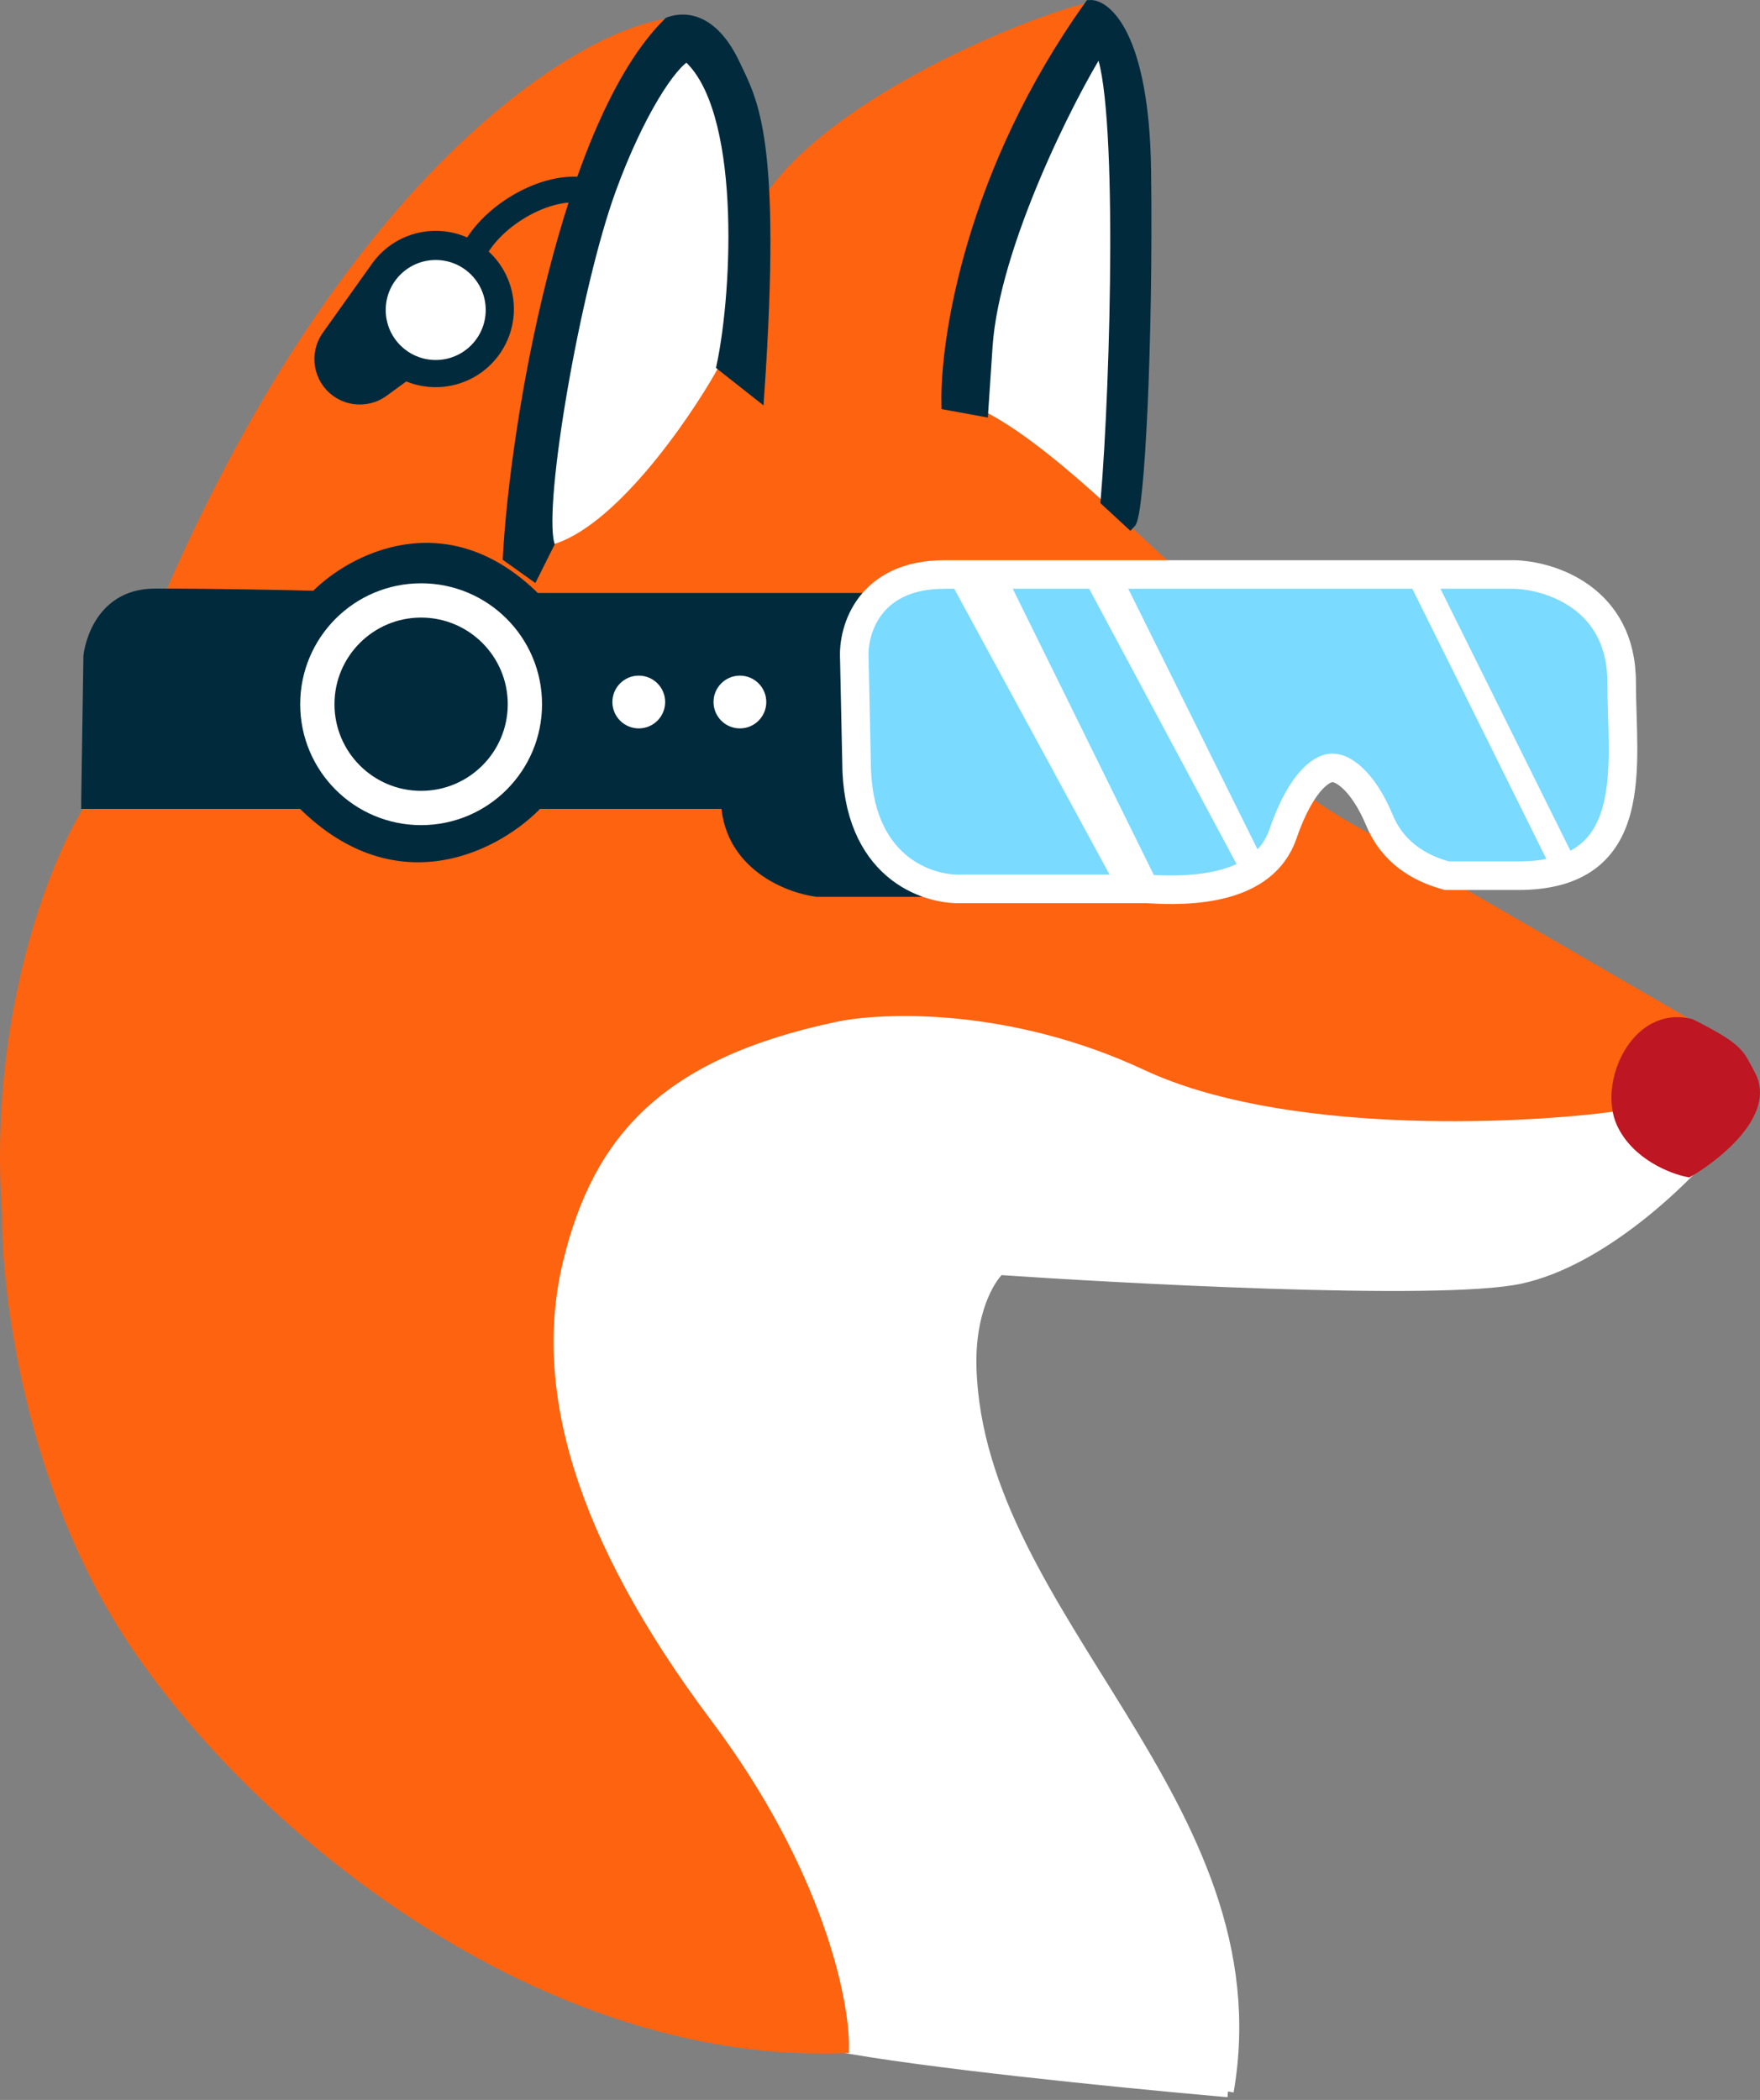 <svg width="616" height="735" viewBox="0 0 616 735" fill="none" xmlns="http://www.w3.org/2000/svg">
<rect x="0" y="0" width="616" height="735" fill="#808080" stroke="none"/>
<path d="M172.785 410.383C201.769 373.447 289.287 311.118 407.482 357.288C525.678 403.458 562.922 380.629 566.769 363.444L599.858 400.38C589.085 413.461 560.459 441.163 532.141 447.319C503.824 453.475 386.962 446.806 349.77 444.241C346.179 447.576 339.151 459.169 339.766 478.869C342.518 566.929 447.168 631.29 429.798 732.034C428.108 731.888 426.308 731.73 424.411 731.561C389.742 728.47 322.408 721.711 292.057 715.875C252.043 708.18 111.225 445.011 172.785 410.383Z" fill="white"/>
<path d="M429.798 732.034C428.108 731.888 426.308 731.73 424.411 731.561M429.798 732.034L424.411 731.561M429.798 732.034C447.168 631.29 342.518 566.929 339.766 478.869C339.151 459.169 346.179 447.576 349.77 444.241C386.962 446.806 503.824 453.475 532.141 447.319C560.459 441.163 589.085 413.461 599.858 400.38L566.769 363.444C562.922 380.629 525.678 403.458 407.482 357.288C289.287 311.118 201.769 373.447 172.785 410.383C111.225 445.011 252.043 708.18 292.057 715.875C322.408 721.711 389.742 728.47 424.411 731.561" stroke="white" stroke-width="4"/>
<path d="M2.725 425.003C-2.2 356.672 19.141 302.396 31.197 283.415L45.817 251.866C180.736 255.713 450.266 264.794 449.035 270.334C447.804 275.874 468.016 288.032 478.276 293.419L584.467 354.979C566.615 356.21 562.665 377.038 562.921 387.298C528.807 391.658 448.727 394.839 401.326 372.677C353.925 350.516 308.73 352.157 292.057 355.748C230.497 368.83 205.873 396.532 195.1 441.163C184.327 485.794 198.948 538.89 247.426 603.528C286.209 655.238 295.392 700.485 295.135 716.644C189.714 720.492 89.679 639.694 45.817 572.748C10.728 519.19 2.469 451.936 2.725 425.003Z" fill="#FE6310" stroke="#FE6310" stroke-width="4"/>
<path d="M249.735 26.358C263.278 35.593 255.378 106.722 252.813 136.22L191.253 200.005L188.175 184.106L186.636 173.333C186.636 127.163 228.958 27.898 235.884 19.433C242.809 10.969 232.806 14.816 249.735 26.358Z" fill="white"/>
<path d="M195.1 192.571L191.253 200.005M191.253 200.005L252.813 136.22C255.378 106.722 263.278 35.593 249.735 26.358C232.806 14.816 242.809 10.969 235.884 19.433C228.958 27.898 186.636 127.163 186.636 173.333L188.175 184.106L191.253 200.005Z" stroke="white" stroke-width="4"/>
<path d="M338.227 147.984L385.936 180.303C389.784 142.341 397.325 63.031 396.709 49.487C396.093 35.944 386.706 18.707 382.089 11.782C354.387 51.796 341.305 119.256 338.227 147.984Z" fill="white" stroke="white" stroke-width="4"/>
<path d="M60.438 206.465C123.844 61.799 202.026 13.577 232.806 8.704C214.636 26.659 182.666 94.275 182 202.005C185.515 204.562 184.555 202.846 188.175 206.465L193.561 192.614C216.338 186.458 242.553 148.496 252.813 130.285L268.972 134.902L270.511 67.955C292.673 37.175 350.539 11.782 376.702 4.087C337.919 53.335 331.045 117.203 332.071 141.827C352.386 144.29 389.014 181.072 406.713 197.231C385.167 197.744 339.612 198.463 329.763 197.231C319.913 196 310.782 202.874 307.447 206.465H188.175C184.555 202.846 185.515 204.562 182 202.005C149.639 178.466 122.324 197.357 111.912 211.239L60.438 206.465Z" fill="#FE6310"/>
<path d="M188.175 206.465H307.447C310.782 202.874 319.913 196 329.763 197.231C339.612 198.463 385.167 197.744 406.713 197.231C389.014 181.072 352.386 144.29 332.071 141.827C331.045 117.203 337.919 53.335 376.702 4.087C350.539 11.782 292.673 37.175 270.511 67.955L268.972 134.902L252.813 130.285C242.553 148.496 216.338 186.458 193.561 192.614L188.175 206.465ZM188.175 206.465C184.555 202.846 185.515 204.562 182 202.005M182 202.005C149.639 178.466 122.324 197.357 111.912 211.239L60.438 206.465C123.844 61.799 202.026 13.577 232.806 8.704C214.636 26.659 182.666 94.275 182 202.005Z" stroke="#FE6310" stroke-width="4"/>
<path d="M257.035 22.556C249.862 7.315 240.586 5.626 234.174 7.934C198.469 43.024 180.565 147.472 178 194.924L186.635 201.08L192.022 190.307C188.174 175.687 201.256 100.276 213.568 66.418C223.417 39.331 235.114 21.787 240.501 19.478C261.431 37.331 258.456 101.302 252.813 127.978L265.5 137.98C271.656 47.948 263.191 35.637 257.035 22.556Z" fill="#012A3D" stroke="#012A3D" stroke-width="4"/>
<path d="M381.5 2.005C340.167 59.742 330.993 118.494 331.5 141.505L343.897 143.782L345.416 121.032C347.848 85.888 374.035 33.957 384.926 16.698C393.436 32.388 390.751 133.707 387.205 175.284L395.563 183.005C398.602 179.867 401.642 119.463 400.882 59.844C400.274 12.149 386.819 1.743 381.5 2.005Z" fill="#012A3D" stroke="#012A3D" stroke-width="4"/>
<path d="M30.427 280.338L31.197 229.551C31.197 229.551 33.351 208.004 54.282 208.004C75.212 208.004 100.452 208.517 110.455 208.774C123.024 195.949 156.01 178.148 187.405 209.543H303.6C298.213 213.648 295.905 225.395 295.905 239.554V263.409C298.674 279.518 302.826 311.289 329.741 311.887H331.302C330.773 311.899 330.253 311.898 329.741 311.887H285.901C275.898 310.605 255.583 302.653 254.352 281.107H188.175C174.837 295.215 139.696 314.965 105.838 281.107H30.427V280.338Z" fill="#012A3D" stroke="#012A3D" stroke-width="4"/>
<circle cx="147.391" cy="246.479" r="36.322" stroke="white" stroke-width="12"/>
<circle cx="223.572" cy="245.71" r="9.234" fill="white"/>
<circle cx="258.969" cy="245.71" r="9.234" fill="white"/>
<path d="M417.517 201.079H330.564C304.093 201.079 298.501 220.573 299.014 230.32L299.784 266.487C299.784 303.423 324.408 311.631 336.72 311.118H401.358C416.748 312.144 442.264 311.579 449.035 291.88C455.807 272.181 463.656 268.282 466.734 268.795C469.555 268.795 476.737 272.489 482.893 287.263C489.049 302.038 503.028 305.475 506.363 306.501H531.372C575.044 306.501 567.57 267.552 567.57 238.785C567.57 209.236 542.433 201.336 529.864 201.079H417.517Z" fill="#7ADAFF" stroke="white" stroke-width="10"/>
<path d="M392.092 308.809L334.38 202.618H350.539L402.865 308.809H392.092Z" fill="white"/>
<path d="M435.184 302.653L382.858 204.927H392.092L439.801 301.114L435.184 302.653Z" fill="white"/>
<path d="M544.453 302.653L495.975 204.927H501.361L549.07 301.114L544.453 302.653Z" fill="white"/>
<path d="M392.092 308.809L334.38 202.618H350.539L402.865 308.809H392.092Z" stroke="white" stroke-width="4"/>
<path d="M435.184 302.653L382.858 204.927H392.092L439.801 301.114L435.184 302.653Z" stroke="white" stroke-width="4"/>
<path d="M544.453 302.653L495.975 204.927H501.361L549.07 301.114L544.453 302.653Z" stroke="white" stroke-width="4"/>
<path d="M612.416 376.268C608.432 369.041 609.229 367.434 591.701 358.599C572.58 353.779 561.427 379.481 567.801 393.136C572.9 404.061 585.328 408.934 590.905 410.005C600.2 404.65 619.666 389.416 612.416 376.268Z" fill="#BE1622" stroke="#BE1622" stroke-width="4"/>
<path d="M142.578 132.58L142.062 132.37L141.612 132.698L134.711 137.73C129.53 141.508 122.512 141.546 117.289 137.825C110.588 133.051 109.026 123.748 113.8 117.047L131.031 92.861C139.478 81.005 155.936 78.242 167.791 86.688C179.647 95.135 182.41 111.593 173.964 123.448C166.735 133.594 153.636 137.082 142.578 132.58Z" fill="#012A3D" stroke="#012A3D" stroke-width="2"/>
<path d="M167 85.999C175.314 72.667 196.294 62.134 209 68" stroke="#012A3D" stroke-width="9"/>
<circle cx="152.5" cy="108.5" r="17.5" fill="white"/>
</svg>
